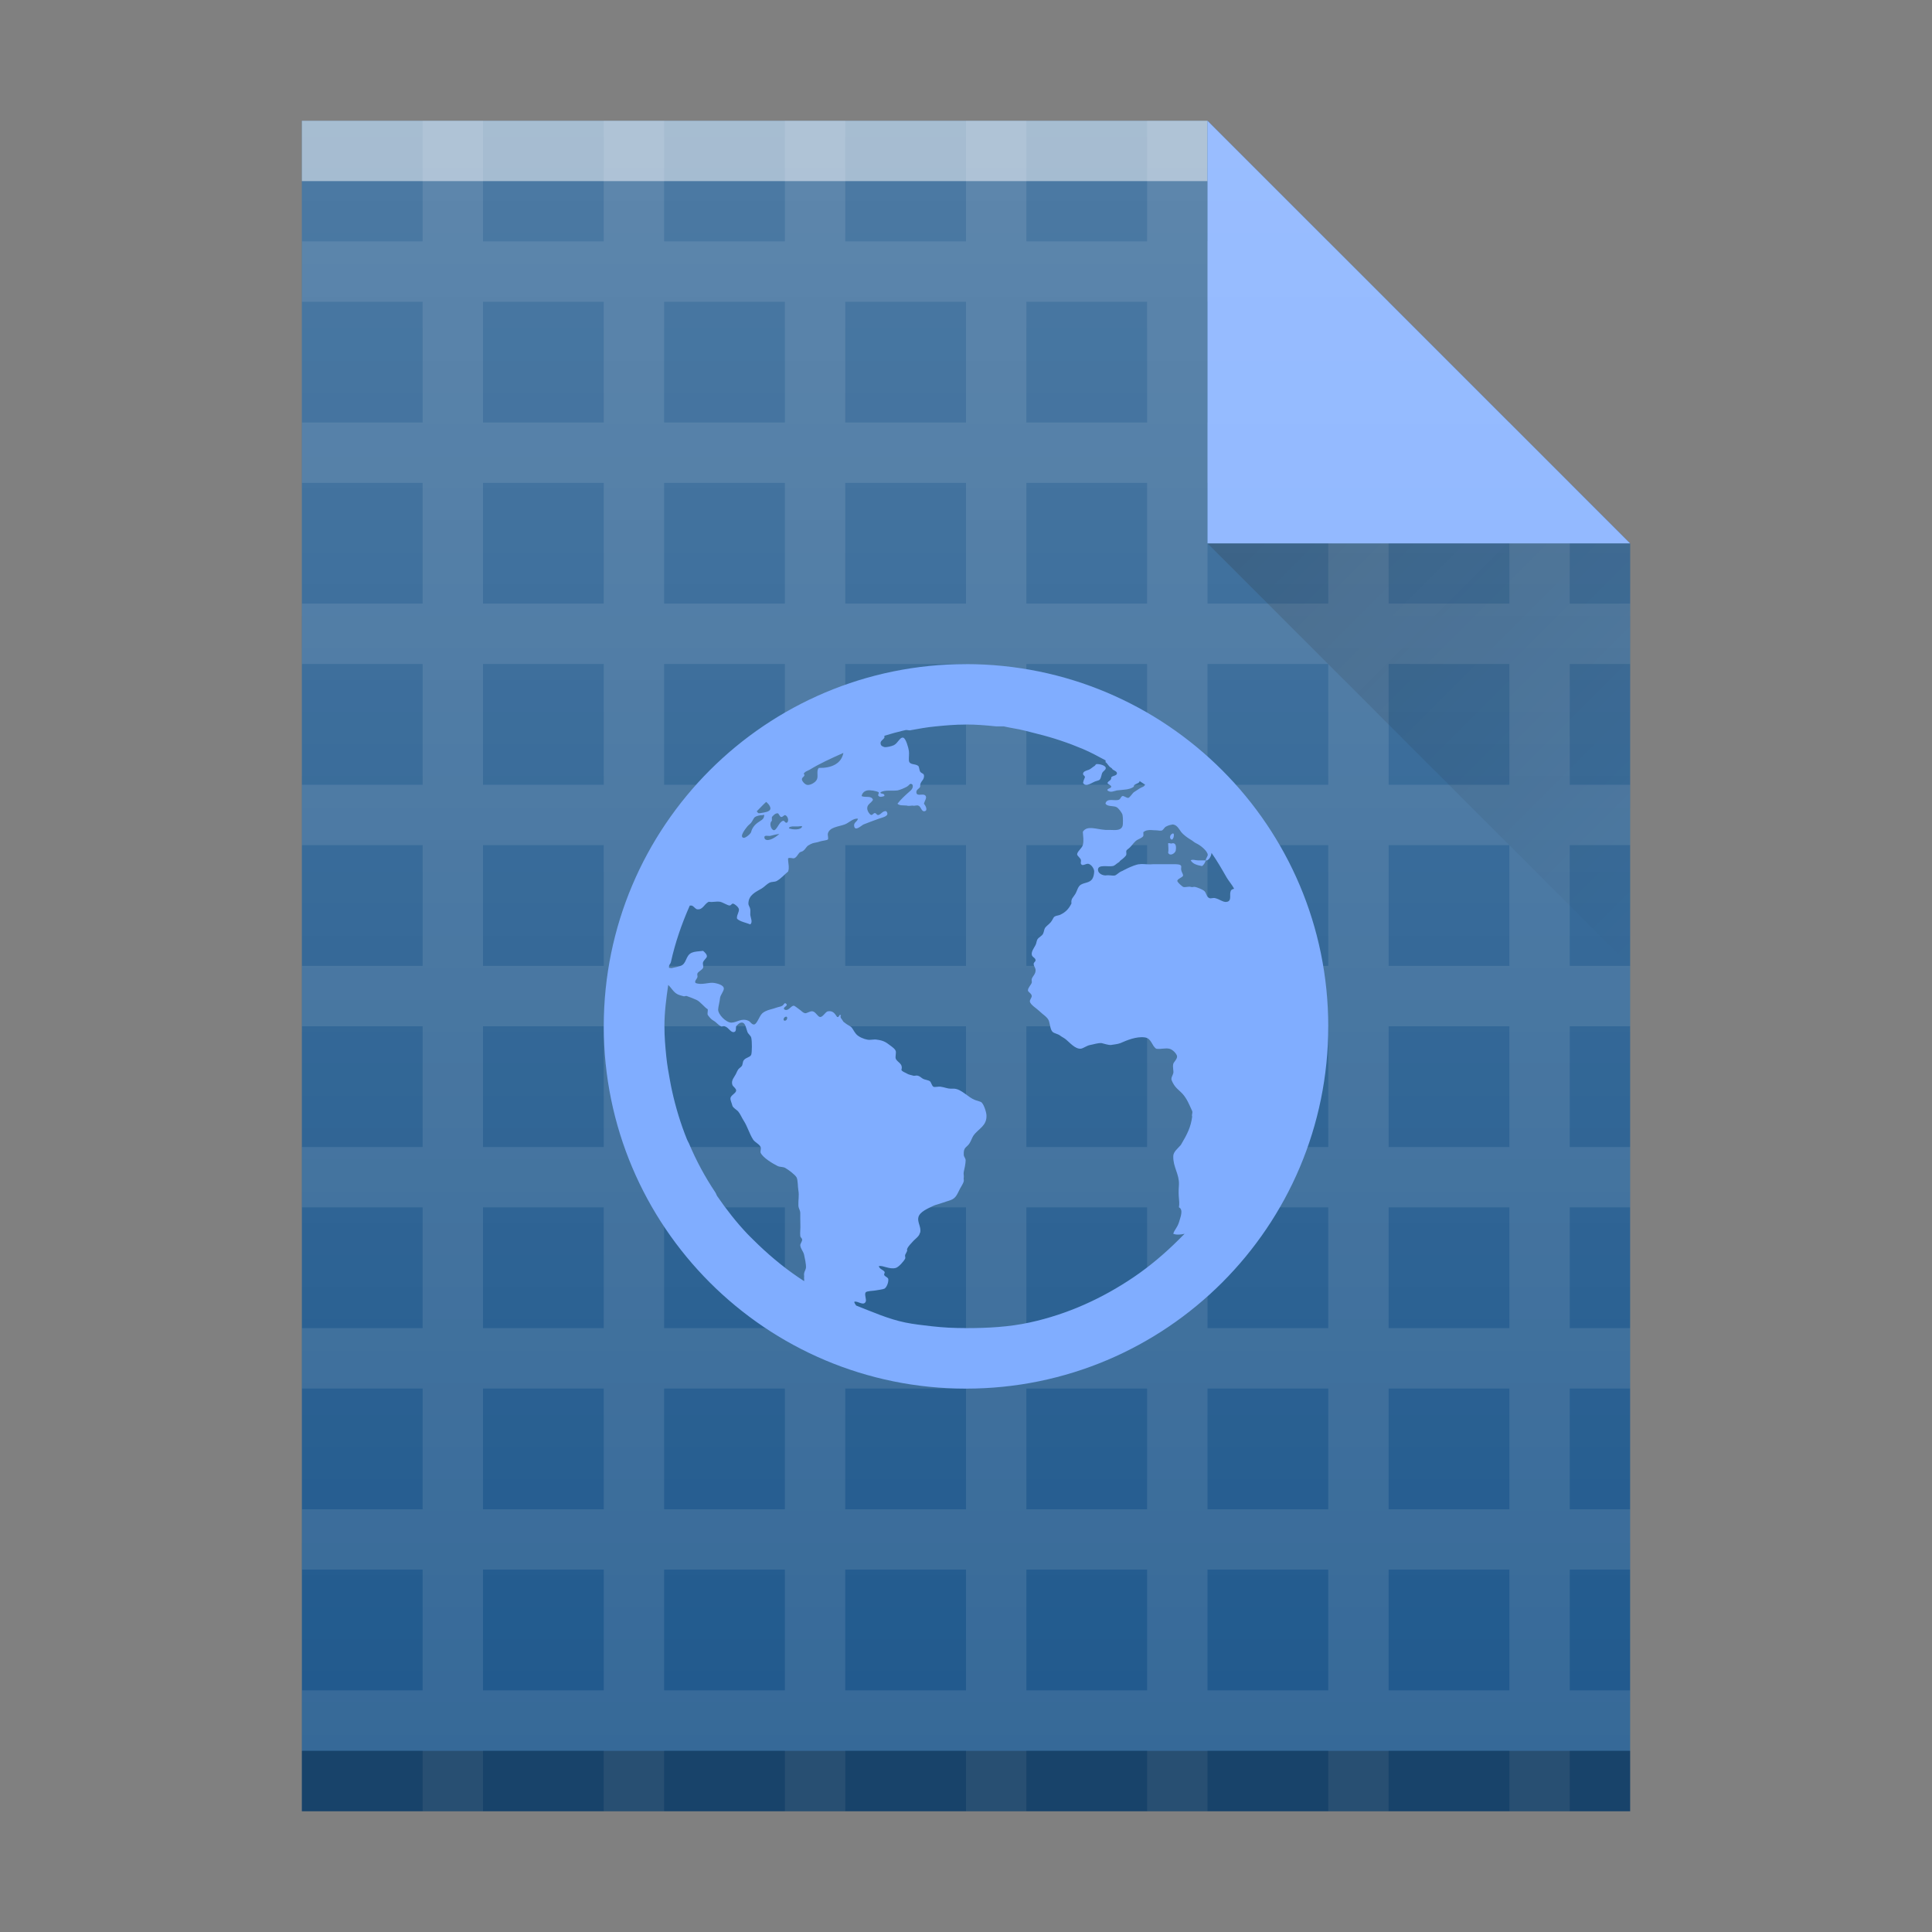 <svg width="32" xmlns="http://www.w3.org/2000/svg" height="32" xmlns:xlink="http://www.w3.org/1999/xlink">
<rect width="100%" height="100%" fill="#808080" stroke="none"/>
<defs>
<linearGradient id="a" y1="17" x1="47" y2="24" gradientUnits="userSpaceOnUse" x2="54" gradientTransform="translate(357.57 507.8)">
<stop stop-color="#060606"/>
<stop offset="1" stop-opacity="0"/>
</linearGradient>
<linearGradient id="b" y1="392.36" y2="365.36" gradientUnits="userSpaceOnUse" x2="0" gradientTransform="translate(309.57 152.44)">
<stop stop-color="#ffffff" stop-opacity="0"/>
<stop offset="1" stop-color="#ffffff" stop-opacity=".2"/>
</linearGradient>
<path id="c" d="m389.57 545.8v-28h15l7 7v21h-14z"/>
</defs>
<g transform="translate(-384.57-515.8)">
<g color-rendering="auto" color-interpolation-filters="linearRGB" shape-rendering="auto" image-rendering="auto" text-rendering="auto" color-interpolation="sRGB" color="#000000">
<use fill="#20598d" xlink:href="#c"/>
<g fill="#ffffff">
<path opacity=".1" d="m391.57 517.8v1.998h-1.998v1h1.998v2h-1.998v1h1.998v2h-1.998v1h1.998v2h-1.998v1h1.998v2h-1.998v1h1.998v2h-1.998v1h1.998v2h-1.998v1h1.998v2h-1.998v1h1.998v2h-1.998v1h1.998v1h1v-1h2v1h1v-1h2v1h1v-1h2v1h1v-1h2v1h1v-1h2v1h1v-1h2v1h1v-1h1v-1h-1v-2h1v-1h-1v-2h1v-1h-1v-2h1v-1h-1v-2h1v-1h-1v-2h1v-1h-1v-2h1v-1h-1v-2l-1-1h-2v-2l-1-1h-2v-1.998h-1v1.998h-2v-1.998h-1v1.998h-2v-1.998h-1v1.998h-2v-1.998h-1v1.998h-2v-1.998zm1 2.998h2v2h-2zm3 0h2v2h-2zm3 0h2v2h-2zm3 0h2v2h-2zm3 0h2v2h-2zm-12 3h2v2h-2zm3 0h2v2h-2zm3 0h2v2h-2zm3 0h2v2h-2zm3 0h2v2h-2zm3 0h2v2h-2zm-15 3h2v2h-2zm3 0h2v2h-2zm3 0h2v2h-2zm3 0h2v2h-2zm3 0h2v2h-2zm3 0h2v2h-2zm-15 3h2v2h-2zm3 0h2v2h-2zm3 0h2v2h-2zm3 0h2v2h-2zm3 0h2v2h-2zm3 0h2v2h-2zm-15 3h2v2h-2zm3 0h2v2h-2zm3 0h2v2h-2zm3 0h2v2h-2zm3 0h2v2h-2zm3 0h2v2h-2zm-15 3h2v2h-2zm3 0h2v2h-2zm3 0h2v2h-2zm3 0h2v2h-2zm3 0h2v2h-2zm3 0h2v2h-2zm-15 3h2v2h-2v-1zm3 0h2v2h-2v-1zm3 0h2v2h-2v-1zm3 0h2v2h-2v-1zm3 0h2v2h-2v-1zm3 0h2v2h-2v-1zm-15 3h2v2h-2v-1zm3 0h2v2h-2v-1zm3 0h2v2h-2v-1zm3 0h2v2h-2v-1zm3 0h2v2h-2v-1zm3 0h2v2h-2v-1z"/>
<rect opacity=".5" x="389.57" y="-518.8" width="15" height="1" transform="scale(1-1)"/>
</g>
<rect opacity=".25" x="389.57" y="-545.8" width="22" height="1" transform="scale(1-1)"/>
</g>
<path opacity=".2" fill="url(#a)" fill-rule="evenodd" d="m404.57 524.8l7 7v-7z"/>
<path color-interpolation-filters="linearRGB" color="#000000" image-rendering="auto" color-rendering="auto" d="m411.57 524.8l-7-7v7z" color-interpolation="sRGB" text-rendering="auto" fill="#80adff" shape-rendering="auto"/>
<use fill="url(#b)" xlink:href="#c"/>
<path color-interpolation-filters="linearRGB" color="#000000" image-rendering="auto" color-rendering="auto" d="m400.57 526.8c-3.314 0-6 2.686-6 6 0 3.314 2.686 6 6 6 3.314 0 6-2.686 6-6 0-3.314-2.686-6-6-6m0 1c.173 0 .332.014.5.031.04 0 .085 0 .125 0 .053.01.104.023.156.031.144.023.267.059.406.094.257.063.511.149.75.25.132.056.249.121.375.188 0 .01.001.02 0 .031.029.013.045.067.094.094.018.01.014.022.031.031.029.016.068.034.063.062-.008.04-.066.032-.094.062.004.058-.048.055-.063.094.009.025.058.033.063.062-.005.032-.075.03-.063.062.054.042.105.01.156 0 .112-.014.212-.01.281-.062-.009-.053.1-.046.094-.094.029.021.065.041.094.062-.011.01-.019.026-.031.031-.021.01-.043.019-.063.031-.028.018-.062.042-.094.062-.023.016-.07.094-.094.094-.029 0-.073-.037-.094-.031-.03.01-.029.051-.063.062-.066.024-.196-.036-.219.062.028.057.137.031.188.062.031.02.086.091.094.125.008.028.012.158 0 .188-.031.08-.127.063-.219.062h-.063c-.155-.01-.305-.08-.375.031.005.085.019.145 0 .219-.014.054-.097.11-.094.156.001.024.057.06.063.094.004.018-.008.045 0 .062.026.049.079-.01.125 0 .044.01.094.076.094.125 0 .035-.009.091-.031.125-.044.066-.125.058-.188.094-.052.03-.063.105-.094.156-.033.056-.075.076-.063.156-.045.089-.094.144-.188.188-.027.012-.069.013-.094.031-.02.014-.034.062-.063.094-.035.039-.075.064-.094.094-.014.023-.016.062-.031.094-.022.042-.066.052-.094.094-.013.02-.017.068-.031.094-.032.058-.068.105-.063.156.005.048.06.05.063.094.003.024-.032.036-.031.062.001.038.028.064.031.094.007.074-.048.106-.063.156-.007.024.006.043 0 .062-.012.037-.062.081-.063.125-.001.031.06.05.063.094.002.029-.037.066-.031.094.011.054.114.114.156.156.057.057.131.096.156.156.021.051.024.149.063.188.029.028.088.033.125.062.035.027.057.033.094.062.061.048.153.163.25.156.051-.01.099-.053.156-.062.059-.01.128-.036.188-.031.046.01.108.034.156.031.05-.01.099-.01.156-.031.099-.043.262-.115.406-.094.11.016.111.139.188.188.088.01.149-.017.219 0 .053.013.12.083.125.125.005.043-.057.098-.063.125-.014.058.01.119 0 .156-.008.029-.032.065-.031.094 0 .026.036.091.063.125.033.042.085.08.125.125.073.084.105.17.156.281.013.028-.012.058 0 .094-.022.168-.077.283-.188.469-.052.06-.126.113-.125.188-.004.18.102.295.094.469-.018.234.018.25 0 .375.079.04.023.167 0 .25-.034.099-.075.121-.094.188.053.023.129.014.188 0-.03.031-.063.063-.094.094-.226.226-.484.445-.75.625-.516.349-1.09.613-1.719.75-.344.075-.697.094-1.063.094-.19 0-.378-.01-.563-.031-.147-.017-.295-.033-.438-.062-.283-.058-.549-.178-.813-.281-.009-.017-.033-.042-.031-.062.052-.022.15.074.188 0 .019-.035-.025-.121 0-.156.018-.024.119-.024.156-.031.053-.01.126-.017.156-.031.033-.021.068-.095.063-.156-.003-.029-.04-.036-.063-.062-.019-.022.013-.042 0-.062-.024-.035-.084-.043-.094-.094.072-.014.177.06.281.031.049-.014.133-.11.156-.156.007-.014-.008-.044 0-.062.009-.018.028-.053.031-.062.007-.027-.006-.013 0-.031.018-.051.064-.089.094-.125.023-.028.073-.065.094-.094.024-.031.015-.034.031-.062.015-.091-.053-.17-.031-.25.024-.09.163-.146.25-.188.03-.014.069-.022.094-.031.06-.021.132-.043.188-.062.094-.034.11-.102.156-.188.022-.04.058-.096.063-.125.004-.026-.005-.032 0-.062.005-.029-.008-.06 0-.094.011-.043.031-.14.031-.188 0-.04-.03-.058-.031-.094-.007-.13.046-.116.094-.188.024-.035.046-.1.063-.125.081-.12.229-.162.219-.344-.004-.06-.05-.2-.094-.219-.025-.011-.057-.018-.094-.031-.118-.044-.221-.178-.344-.188h-.063c-.048 0-.102-.024-.156-.031-.034-.01-.105.01-.125 0-.031-.015-.038-.077-.063-.094-.02-.014-.063-.02-.094-.031-.049-.018-.068-.059-.125-.062-.018 0-.043.01-.063 0-.031-.01-.065-.013-.094-.031-.036-.022-.079-.031-.094-.062.033-.108-.072-.125-.094-.188-.01-.029.01-.099 0-.125-.013-.037-.053-.063-.094-.094-.072-.056-.116-.081-.219-.094-.046-.01-.101.01-.156 0-.058-.01-.144-.044-.188-.094-.042-.049-.057-.102-.094-.125-.035-.022-.07-.04-.094-.062-.011-.01-.021-.01-.031-.031-.018-.037-.053-.049-.031-.094-.04-.02-.019.038-.063.031-.039-.055-.068-.11-.156-.094-.04.01-.078.093-.125.094-.039 0-.074-.086-.125-.094-.039-.01-.098.036-.125.031-.043-.01-.055-.036-.094-.062-.029-.019-.078-.063-.094-.062-.05 0-.087.099-.156.062-.034-.043.071-.054.031-.094-.03-.029-.038.017-.063.031-.028.018-.063.02-.094.031-.069.026-.134.034-.188.062-.05.026-.065.043-.094.094-.023.042-.059.123-.094.125-.042 0-.056-.045-.094-.062-.115-.05-.186.029-.281.031-.088 0-.223-.136-.219-.219.003-.051.025-.125.031-.188.005-.05.062-.111.063-.156.001-.062-.116-.087-.156-.094-.094-.017-.206.042-.313 0-.02-.034.019-.06.031-.094.007-.018-.007-.042 0-.062.012-.032.079-.06.094-.094.011-.026-.011-.061 0-.094.013-.036.06-.068.063-.094.004-.034-.036-.072-.063-.094-.083.01-.139.01-.188.031-.108.049-.079.185-.188.219-.037.012-.083.024-.125.031-.018.01-.042 0-.063 0 .002-.01-.002-.021 0-.031.005-.023.026-.04.031-.062.071-.325.181-.64.313-.938h.031c.038.01.061.06.094.062.092.01.111-.085.188-.125.078.011.117-.01.188 0 .048.01.118.058.156.062.032 0 .033-.035.063-.031.03.01.089.058.094.094.005.045-.044.107-.031.156.047.048.152.066.219.094.044-.037.007-.104 0-.156-.001-.023.003-.073 0-.094-.005-.036-.031-.063-.031-.094 0-.143.123-.194.219-.25.041-.024.089-.076.125-.094.051-.025.083-.01.125-.031.076-.043.128-.108.188-.156.027-.065-.003-.155 0-.219.027-.017.065 0 .094 0 .046-.01.068-.068.094-.094.015-.015.045-.016.063-.031.046-.036.054-.078.094-.094.014-.01.041-.024.063-.031.03-.01.077-.013.125-.031.031-.011.113-.018.125-.031.015-.015-.004-.071 0-.094.024-.113.18-.118.281-.156.07-.026.141-.108.219-.094-.015.054-.075.06-.063.125.017.091.124-.018.156-.031.061-.026.17-.064.25-.094.07-.025.191-.044.125-.125-.055-.01-.077.043-.125.062-.033.01-.034-.028-.063-.031-.027 0-.036.036-.063.031-.027-.01-.058-.061-.063-.094-.011-.084.06-.094.094-.156-.023-.076-.124-.033-.188-.062.007-.045.041-.084.094-.094.043-.01.161.01.188.031.015.013-.023.042 0 .062.026.023.06.01.094 0 .012-.057-.072-.025-.063-.062.068-.044.198-.02.281-.031.048-.01.113-.039.156-.062.04-.023.052-.069.094-.031.012.041-.008.072-.031.094-.077.068-.159.14-.219.219.037.036.094.024.156.031.024.01.069 0 .094 0 .03.01.07-.01.094 0 .042.01.052.094.094.094.068 0 .039-.08 0-.125.012-.047.048-.092.031-.125-.031-.062-.15.018-.156-.062-.004-.05.045-.056.063-.094-.008-.096.072-.101.063-.188-.005-.036-.038-.028-.063-.062-.013-.018-.016-.08-.031-.094-.052-.044-.15-.01-.156-.094-.003-.05.007-.103 0-.156-.007-.051-.05-.209-.094-.219-.056-.012-.089.094-.156.125-.036.017-.119.037-.156.031-.024-.01-.06-.015-.063-.062-.004-.042.047-.061.063-.094.004-.01-.002-.02 0-.031.073-.02.145-.045.219-.062.042-.01.083-.023.125-.031.03-.01.064.01.094 0 .134-.025.269-.049.406-.062.166-.017.329-.031.5-.031zm-2.031.469c-.032.183-.203.255-.406.25-.046.044-.006.126-.031.188-.021.051-.105.098-.156.094-.037 0-.094-.059-.094-.094 0-.043.068-.045.031-.094.002-.01.021-.021.031-.031.02-.013.042-.019.063-.031.181-.111.367-.193.563-.281m4.188.187c-.018.01-.015.021-.031.031-.038.023-.065.052-.094.062-.041.015-.088.025-.094.062-.005.031.032.034.031.062-.015.037-.023.049-.031.094.051.083.156-.018.219-.031.028-.01.048-.01.063-.031.017-.027.018-.056.031-.094.014-.042.067-.057.063-.094-.004-.037-.094-.067-.156-.062m-5.469.626c.047.038.114.121.031.156-.01.01-.132.035-.156.031-.01 0-.023-.024-.031-.031.052-.05.102-.108.156-.156m.188.188c.024 0 .034.061.063.062.027 0 .046-.035.063-.031.042.011.071.094.031.125-.033.01-.038-.035-.063-.031-.068.012-.105.16-.156.156-.048-.01-.08-.121-.031-.156.001-.03-.002-.031 0-.062.015-.018.054-.065.094-.062zm-.25.031c.014 0 .026-.01.031 0-.007.053-.022.069-.063.094-.071.043-.133.096-.156.188-.007.027-.091.1-.125.094-.079-.017.045-.165.063-.188.02-.025.039-.034.063-.062.023-.028.041-.078.063-.094.024-.017.083-.033.125-.031zm6.781.156c.079-.01.12.077.156.125.03.039.107.098.156.125.028.015.063.049.094.062.065.029.185.124.188.188.001.032-.036.064-.031.094.049.01.093-.076.094-.125.092.13.171.268.25.406.038.065.09.12.125.188-.044.013-.055.02-.063.062-.01.056.022.146-.063.156-.053.01-.115-.045-.188-.062-.03-.01-.07.01-.094 0-.055-.018-.047-.092-.094-.125-.027-.019-.113-.058-.156-.062-.027 0-.034.01-.063 0-.034-.01-.097.014-.125 0-.027-.017-.087-.071-.094-.094-.011-.037.092-.062.094-.094.002-.024-.026-.057-.031-.094-.004-.022.005-.047 0-.062-.007-.026-.053-.03-.094-.031-.036 0-.063 0-.094 0-.044 0-.133 0-.188 0-.033 0-.063 0-.094 0-.087.01-.151-.01-.219 0-.049 0-.142.042-.188.062-.023.011-.033.016-.063.031-.014.01-.045.023-.063.031-.028.013-.067.054-.094.062-.039.01-.085-.01-.156 0-.051 0-.124-.033-.125-.094-.001-.093.162-.045.25-.062.033-.01.054-.038.094-.062.019-.011.013-.019.031-.031.03-.021.089-.07.094-.094.004-.022-.003-.045 0-.062.004-.021.036-.034.063-.062.042-.042.073-.098.125-.125.035-.018.078-.034.094-.062.004-.032-.001-.032 0-.062.022-.02.045-.027.063-.031.054-.012.093 0 .156 0 .027 0 .065.013.094 0 .024-.016.038-.051.063-.062.026-.014.062-.029.094-.031zm.563.594h-.125c-.044 0-.099-.023-.125 0 .037.06.105.079.188.094.03-.022.048-.055.063-.094m-6.844-.563h.094c.025 0 .053-.01.063 0-.016.066-.167.055-.219.031.003-.025.031-.027.063-.031m-.219.125c-.044.032-.087.072-.156.094-.038.012-.087.011-.094-.031-.008-.052.06-.026.094-.031.044-.01.105-.029.156-.031zm6.5 0c-.033.011-.049.084 0 .094.023-.014.037-.051.031-.094-.013-.014-.021-.01-.031 0m-.063.156c.001.056.011.108 0 .156.032.062.109.011.125-.031.019-.104-.014-.138-.063-.125-.016.01-.046-.013-.063 0m-8.281 2.343c.056.051.089.123.156.156.025.013.062.023.094.031.026.01.038-.01.063 0 .053.018.114.043.156.062.064.028.132.124.188.156.003.032-.01.07 0 .094.026.035.052.07.094.094.051.028.077.072.125.094.017.01.036-.01.063 0 .066.02.099.111.156.094.037-.011.025-.058.031-.094.025-.027.055-.062.094-.062.062 0 .071.096.094.156.013.034.053.058.063.094.015.062.013.244 0 .281-.016.046-.087.043-.125.094-.018.024-.017.077-.031.094-.024.029-.045.035-.063.062-.01.015-.022.042-.031.062-.03.064-.087.111-.063.188.01.031.063.057.063.094 0 .044-.087.077-.094.125-.005.035.02.078.031.125.008.035.073.071.094.094.035.039.062.107.094.156.063.097.094.217.156.313.033.049.103.073.125.125.011.026-.01.07 0 .094.036.081.2.179.281.219.038.019.09.011.125.031.053.03.161.11.188.156.024.042.019.152.031.219.015.088-.004.155 0 .25.003.052.031.073.031.125 0 .018.001.075 0 .094-.001.062.005.125 0 .188-.003.034-.002.065 0 .094.003.031.029.035.031.062.002.029-.034.071-.031.094.007.063.05.098.063.156.01.046.037.164.031.219-.004.029-.027.061-.031.094-.003.026.004.039 0 .062-.003.023.006.043 0 .062-.032-.02-.062-.041-.094-.062-.266-.18-.524-.399-.75-.625-.031-.031-.064-.062-.094-.094-.181-.19-.351-.408-.5-.625-.014-.02-.018-.043-.031-.062-.173-.259-.315-.522-.438-.813-.009-.021-.023-.041-.031-.062-.105-.259-.189-.534-.25-.813-.012-.053-.021-.103-.031-.156-.025-.134-.049-.269-.063-.406-.017-.169-.031-.329-.031-.501 0-.238.03-.459.063-.688m1.938.531c.048-.022.039.056 0 .062-.037.01-.036-.044 0-.062" color-interpolation="sRGB" text-rendering="auto" fill="#80adff" shape-rendering="auto"/>
</g>
</svg>

